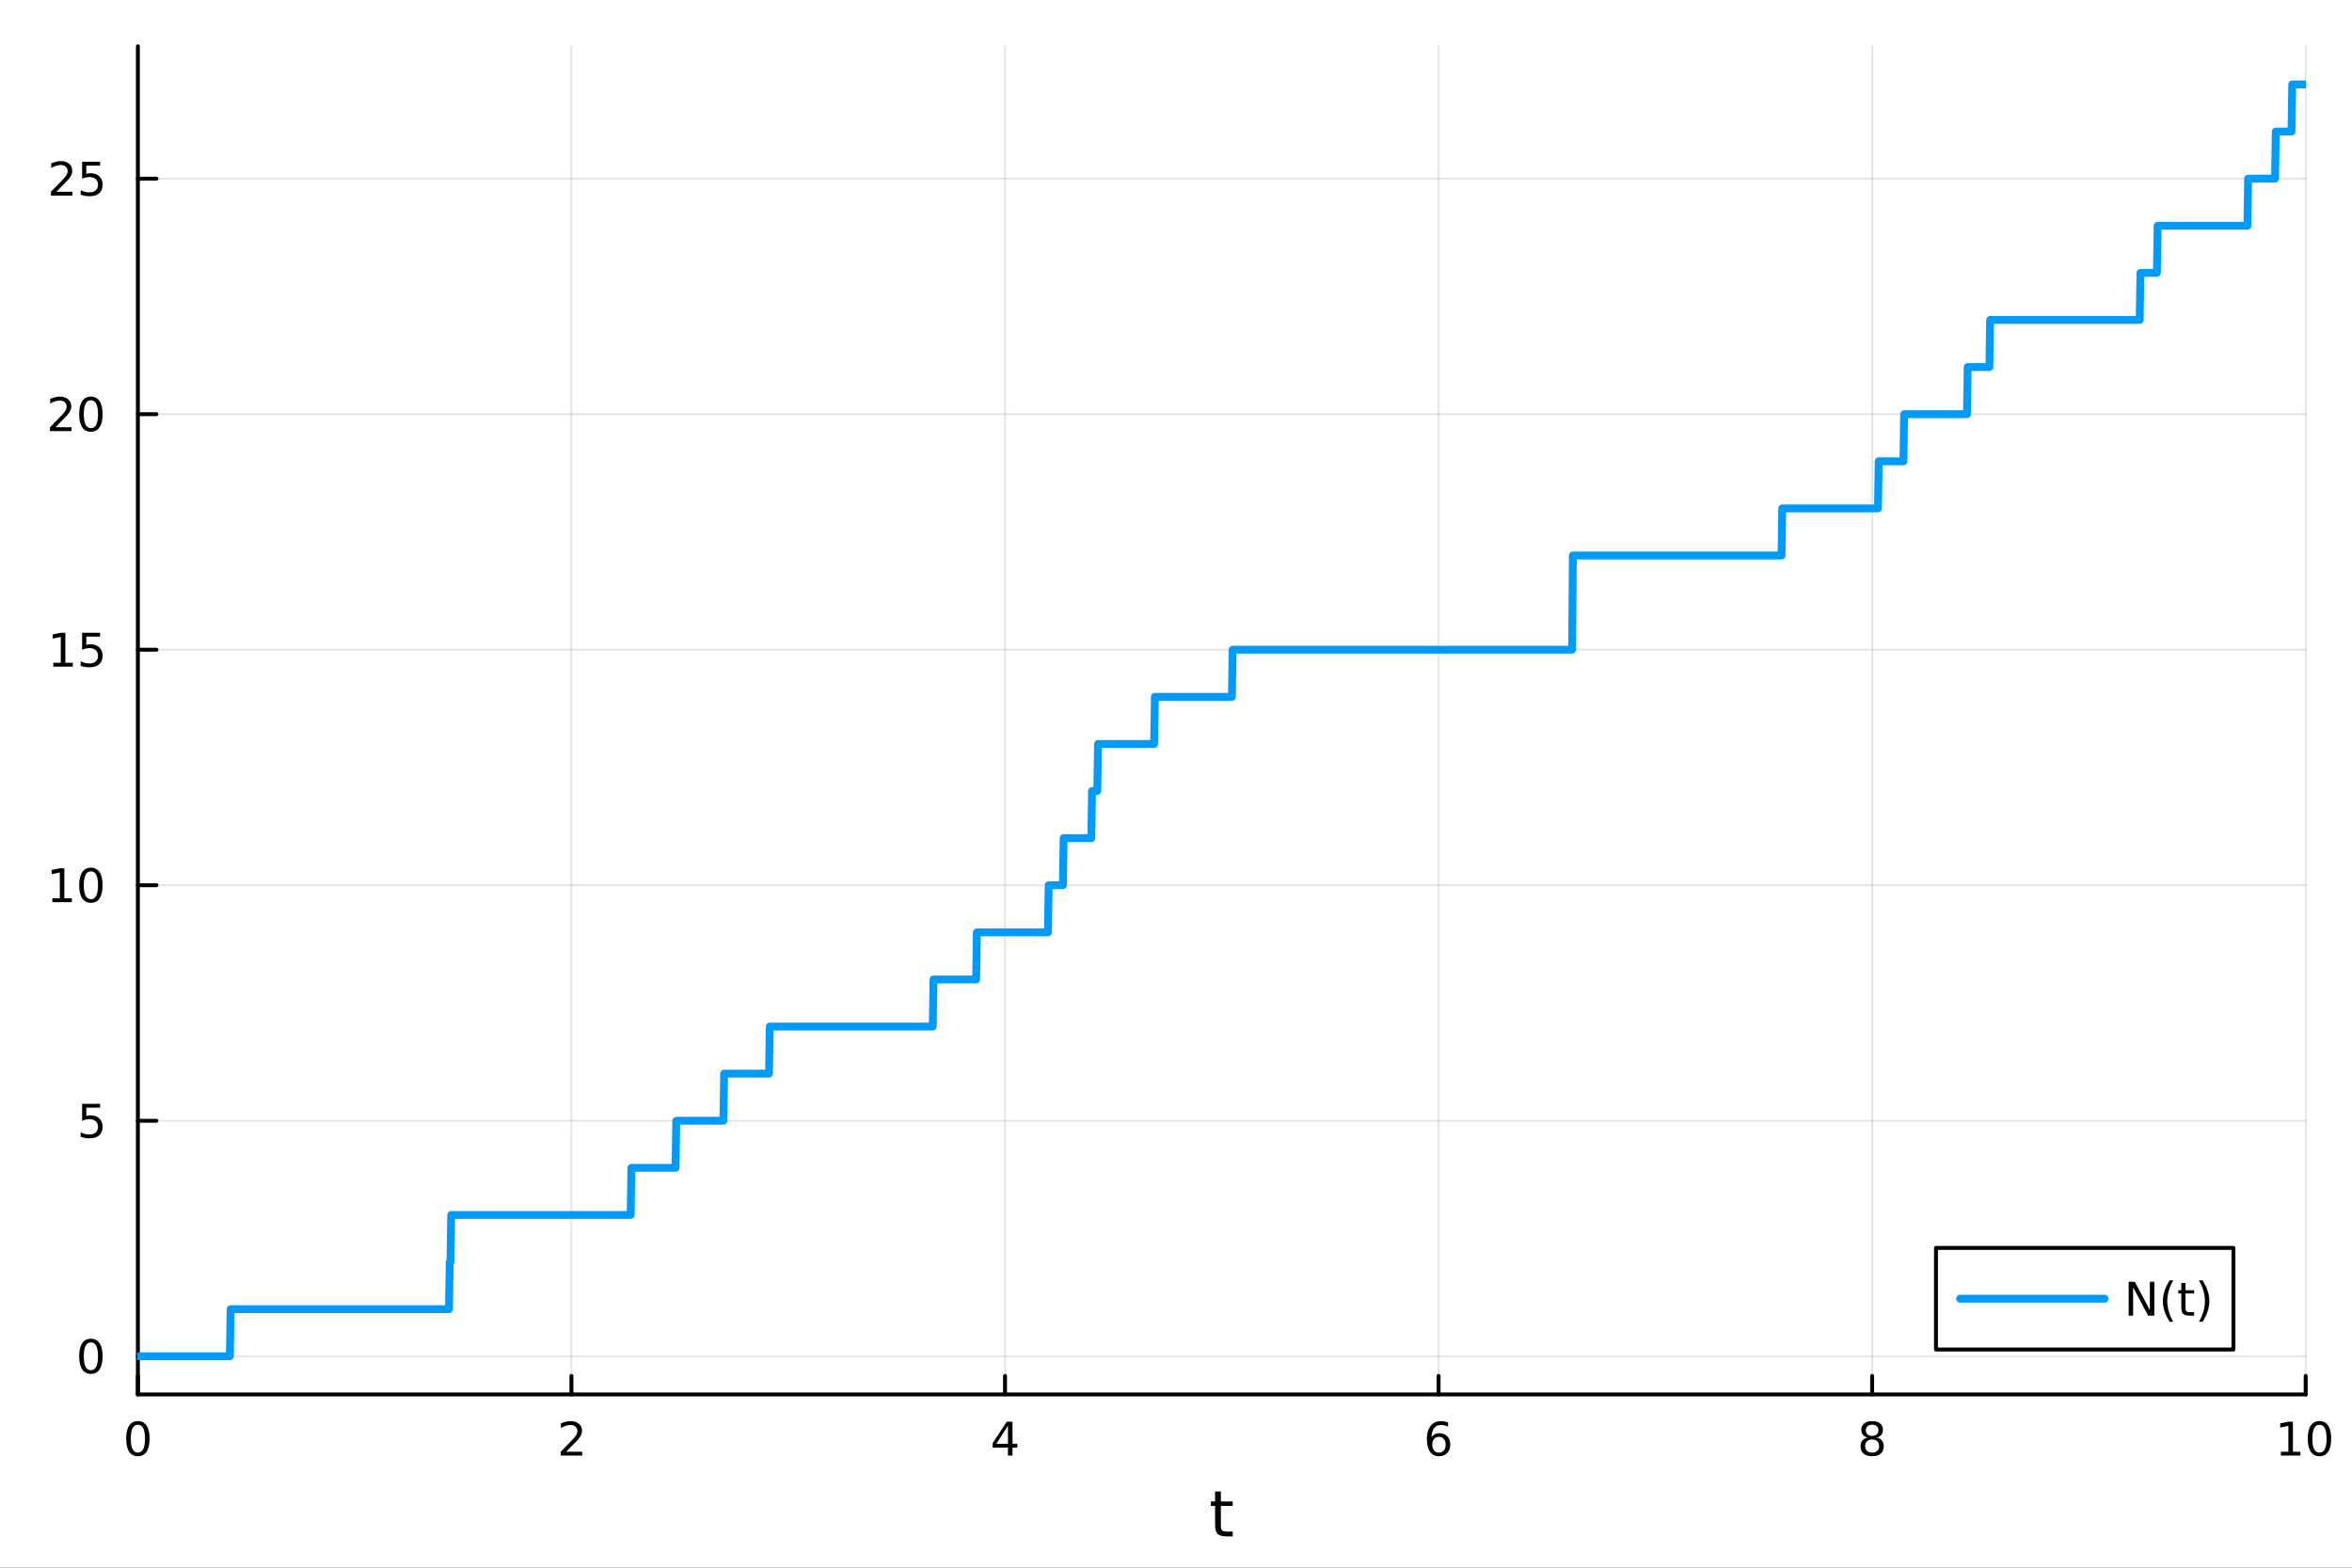 <?xml version="1.0" encoding="utf-8"?>
<svg xmlns="http://www.w3.org/2000/svg" xmlns:xlink="http://www.w3.org/1999/xlink" width="600" height="400" viewBox="0 0 2400 1600">
<rect x="0" y="0" width="2400" height="1600" fill="#333333" stroke="none"/>
<defs>
  <clipPath id="clip040">
    <rect x="0" y="0" width="2400" height="1600"/>
  </clipPath>
</defs>
<path clip-path="url(#clip040)" d="M0 1600 L2400 1600 L2400 0 L0 0  Z" fill="#ffffff" fill-rule="evenodd" fill-opacity="1"/>
<defs>
  <clipPath id="clip041">
    <rect x="480" y="0" width="1681" height="1600"/>
  </clipPath>
</defs>
<path clip-path="url(#clip040)" d="M140.696 1423.18 L2352.76 1423.18 L2352.76 47.244 L140.696 47.244  Z" fill="#ffffff" fill-rule="evenodd" fill-opacity="1"/>
<defs>
  <clipPath id="clip042">
    <rect x="140" y="47" width="2213" height="1377"/>
  </clipPath>
</defs>
<polyline clip-path="url(#clip042)" style="stroke:#000000; stroke-linecap:round; stroke-linejoin:round; stroke-width:2; stroke-opacity:0.1; fill:none" points="140.696,1423.18 140.696,47.244 "/>
<polyline clip-path="url(#clip042)" style="stroke:#000000; stroke-linecap:round; stroke-linejoin:round; stroke-width:2; stroke-opacity:0.1; fill:none" points="583.108,1423.18 583.108,47.244 "/>
<polyline clip-path="url(#clip042)" style="stroke:#000000; stroke-linecap:round; stroke-linejoin:round; stroke-width:2; stroke-opacity:0.1; fill:none" points="1025.52,1423.18 1025.52,47.244 "/>
<polyline clip-path="url(#clip042)" style="stroke:#000000; stroke-linecap:round; stroke-linejoin:round; stroke-width:2; stroke-opacity:0.1; fill:none" points="1467.93,1423.18 1467.93,47.244 "/>
<polyline clip-path="url(#clip042)" style="stroke:#000000; stroke-linecap:round; stroke-linejoin:round; stroke-width:2; stroke-opacity:0.1; fill:none" points="1910.34,1423.18 1910.34,47.244 "/>
<polyline clip-path="url(#clip042)" style="stroke:#000000; stroke-linecap:round; stroke-linejoin:round; stroke-width:2; stroke-opacity:0.1; fill:none" points="2352.76,1423.18 2352.76,47.244 "/>
<polyline clip-path="url(#clip040)" style="stroke:#000000; stroke-linecap:round; stroke-linejoin:round; stroke-width:4; stroke-opacity:1; fill:none" points="140.696,1423.18 2352.76,1423.18 "/>
<polyline clip-path="url(#clip040)" style="stroke:#000000; stroke-linecap:round; stroke-linejoin:round; stroke-width:4; stroke-opacity:1; fill:none" points="140.696,1423.18 140.696,1404.28 "/>
<polyline clip-path="url(#clip040)" style="stroke:#000000; stroke-linecap:round; stroke-linejoin:round; stroke-width:4; stroke-opacity:1; fill:none" points="583.108,1423.18 583.108,1404.28 "/>
<polyline clip-path="url(#clip040)" style="stroke:#000000; stroke-linecap:round; stroke-linejoin:round; stroke-width:4; stroke-opacity:1; fill:none" points="1025.52,1423.18 1025.52,1404.28 "/>
<polyline clip-path="url(#clip040)" style="stroke:#000000; stroke-linecap:round; stroke-linejoin:round; stroke-width:4; stroke-opacity:1; fill:none" points="1467.93,1423.18 1467.93,1404.28 "/>
<polyline clip-path="url(#clip040)" style="stroke:#000000; stroke-linecap:round; stroke-linejoin:round; stroke-width:4; stroke-opacity:1; fill:none" points="1910.34,1423.18 1910.34,1404.28 "/>
<polyline clip-path="url(#clip040)" style="stroke:#000000; stroke-linecap:round; stroke-linejoin:round; stroke-width:4; stroke-opacity:1; fill:none" points="2352.76,1423.18 2352.76,1404.28 "/>
<path clip-path="url(#clip040)" d="M140.696 1454.1 Q137.084 1454.1 135.256 1457.66 Q133.45 1461.2 133.45 1468.33 Q133.45 1475.44 135.256 1479.01 Q137.084 1482.55 140.696 1482.55 Q144.33 1482.55 146.135 1479.01 Q147.964 1475.44 147.964 1468.33 Q147.964 1461.2 146.135 1457.66 Q144.33 1454.1 140.696 1454.1 M140.696 1450.39 Q146.506 1450.39 149.561 1455 Q152.64 1459.58 152.64 1468.33 Q152.64 1477.06 149.561 1481.67 Q146.506 1486.25 140.696 1486.25 Q134.885 1486.25 131.807 1481.67 Q128.751 1477.06 128.751 1468.33 Q128.751 1459.58 131.807 1455 Q134.885 1450.39 140.696 1450.39 Z" fill="#000000" fill-rule="nonzero" fill-opacity="1" /><path clip-path="url(#clip040)" d="M577.76 1481.64 L594.08 1481.64 L594.08 1485.58 L572.135 1485.58 L572.135 1481.64 Q574.797 1478.89 579.381 1474.26 Q583.987 1469.61 585.168 1468.27 Q587.413 1465.74 588.293 1464.01 Q589.196 1462.25 589.196 1460.56 Q589.196 1457.8 587.251 1456.07 Q585.33 1454.33 582.228 1454.33 Q580.029 1454.33 577.575 1455.09 Q575.145 1455.86 572.367 1457.41 L572.367 1452.69 Q575.191 1451.55 577.645 1450.97 Q580.098 1450.39 582.135 1450.39 Q587.506 1450.39 590.7 1453.08 Q593.895 1455.77 593.895 1460.26 Q593.895 1462.39 593.084 1464.31 Q592.297 1466.2 590.191 1468.8 Q589.612 1469.47 586.51 1472.69 Q583.409 1475.88 577.76 1481.64 Z" fill="#000000" fill-rule="nonzero" fill-opacity="1" /><path clip-path="url(#clip040)" d="M1028.53 1455.09 L1016.72 1473.54 L1028.53 1473.54 L1028.53 1455.09 M1027.3 1451.02 L1033.18 1451.02 L1033.18 1473.54 L1038.11 1473.54 L1038.11 1477.43 L1033.18 1477.43 L1033.18 1485.58 L1028.53 1485.58 L1028.53 1477.43 L1012.93 1477.43 L1012.93 1472.92 L1027.3 1451.02 Z" fill="#000000" fill-rule="nonzero" fill-opacity="1" /><path clip-path="url(#clip040)" d="M1468.34 1466.44 Q1465.19 1466.44 1463.34 1468.59 Q1461.51 1470.74 1461.51 1474.49 Q1461.51 1478.22 1463.34 1480.39 Q1465.19 1482.55 1468.34 1482.55 Q1471.48 1482.55 1473.31 1480.39 Q1475.17 1478.22 1475.17 1474.49 Q1475.17 1470.74 1473.31 1468.59 Q1471.48 1466.44 1468.34 1466.44 M1477.62 1451.78 L1477.62 1456.04 Q1475.86 1455.21 1474.05 1454.77 Q1472.27 1454.33 1470.51 1454.33 Q1465.88 1454.33 1463.43 1457.45 Q1461 1460.58 1460.65 1466.9 Q1462.02 1464.89 1464.08 1463.82 Q1466.14 1462.73 1468.61 1462.73 Q1473.82 1462.73 1476.83 1465.9 Q1479.86 1469.05 1479.86 1474.49 Q1479.86 1479.82 1476.72 1483.03 Q1473.57 1486.25 1468.34 1486.25 Q1462.34 1486.25 1459.17 1481.67 Q1456 1477.06 1456 1468.33 Q1456 1460.14 1459.89 1455.28 Q1463.78 1450.39 1470.33 1450.39 Q1472.09 1450.39 1473.87 1450.74 Q1475.67 1451.09 1477.62 1451.78 Z" fill="#000000" fill-rule="nonzero" fill-opacity="1" /><path clip-path="url(#clip040)" d="M1910.34 1469.17 Q1907.01 1469.17 1905.09 1470.95 Q1903.19 1472.73 1903.19 1475.86 Q1903.19 1478.98 1905.09 1480.77 Q1907.01 1482.55 1910.34 1482.55 Q1913.68 1482.55 1915.6 1480.77 Q1917.52 1478.96 1917.52 1475.86 Q1917.52 1472.73 1915.6 1470.95 Q1913.7 1469.17 1910.34 1469.17 M1905.67 1467.18 Q1902.66 1466.44 1900.97 1464.38 Q1899.3 1462.32 1899.3 1459.35 Q1899.3 1455.21 1902.24 1452.8 Q1905.2 1450.39 1910.34 1450.39 Q1915.51 1450.39 1918.45 1452.8 Q1921.39 1455.21 1921.39 1459.35 Q1921.39 1462.32 1919.7 1464.38 Q1918.03 1466.44 1915.04 1467.18 Q1918.42 1467.96 1920.3 1470.26 Q1922.2 1472.55 1922.2 1475.86 Q1922.2 1480.88 1919.12 1483.57 Q1916.06 1486.25 1910.34 1486.25 Q1904.63 1486.25 1901.55 1483.57 Q1898.49 1480.88 1898.49 1475.86 Q1898.49 1472.55 1900.39 1470.26 Q1902.29 1467.96 1905.67 1467.18 M1903.95 1459.79 Q1903.95 1462.48 1905.62 1463.98 Q1907.31 1465.49 1910.34 1465.49 Q1913.35 1465.49 1915.04 1463.98 Q1916.76 1462.48 1916.76 1459.79 Q1916.76 1457.11 1915.04 1455.6 Q1913.35 1454.1 1910.34 1454.1 Q1907.31 1454.1 1905.62 1455.6 Q1903.95 1457.11 1903.95 1459.79 Z" fill="#000000" fill-rule="nonzero" fill-opacity="1" /><path clip-path="url(#clip040)" d="M2327.44 1481.64 L2335.08 1481.64 L2335.08 1455.28 L2326.77 1456.95 L2326.77 1452.69 L2335.04 1451.02 L2339.71 1451.02 L2339.71 1481.64 L2347.35 1481.64 L2347.35 1485.58 L2327.44 1485.58 L2327.44 1481.64 Z" fill="#000000" fill-rule="nonzero" fill-opacity="1" /><path clip-path="url(#clip040)" d="M2366.8 1454.1 Q2363.18 1454.1 2361.36 1457.66 Q2359.55 1461.2 2359.55 1468.33 Q2359.55 1475.44 2361.36 1479.01 Q2363.18 1482.55 2366.8 1482.55 Q2370.43 1482.55 2372.23 1479.01 Q2374.06 1475.44 2374.06 1468.33 Q2374.06 1461.2 2372.23 1457.66 Q2370.43 1454.1 2366.8 1454.1 M2366.8 1450.39 Q2372.61 1450.39 2375.66 1455 Q2378.74 1459.58 2378.74 1468.33 Q2378.74 1477.06 2375.66 1481.67 Q2372.61 1486.25 2366.8 1486.25 Q2360.99 1486.25 2357.91 1481.67 Q2354.85 1477.06 2354.85 1468.33 Q2354.85 1459.58 2357.91 1455 Q2360.99 1450.39 2366.8 1450.39 Z" fill="#000000" fill-rule="nonzero" fill-opacity="1" /><path clip-path="url(#clip040)" d="M1245.79 1522.27 L1245.79 1532.4 L1257.85 1532.4 L1257.85 1536.95 L1245.79 1536.95 L1245.79 1556.3 Q1245.79 1560.66 1246.96 1561.9 Q1248.17 1563.14 1251.83 1563.14 L1257.85 1563.14 L1257.85 1568.04 L1251.83 1568.04 Q1245.05 1568.04 1242.48 1565.53 Q1239.9 1562.98 1239.9 1556.3 L1239.9 1536.95 L1235.6 1536.95 L1235.6 1532.4 L1239.9 1532.4 L1239.9 1522.27 L1245.79 1522.27 Z" fill="#000000" fill-rule="nonzero" fill-opacity="1" /><polyline clip-path="url(#clip042)" style="stroke:#000000; stroke-linecap:round; stroke-linejoin:round; stroke-width:2; stroke-opacity:0.1; fill:none" points="140.696,1384.24 2352.76,1384.24 "/>
<polyline clip-path="url(#clip042)" style="stroke:#000000; stroke-linecap:round; stroke-linejoin:round; stroke-width:2; stroke-opacity:0.1; fill:none" points="140.696,1143.86 2352.76,1143.86 "/>
<polyline clip-path="url(#clip042)" style="stroke:#000000; stroke-linecap:round; stroke-linejoin:round; stroke-width:2; stroke-opacity:0.1; fill:none" points="140.696,903.478 2352.76,903.478 "/>
<polyline clip-path="url(#clip042)" style="stroke:#000000; stroke-linecap:round; stroke-linejoin:round; stroke-width:2; stroke-opacity:0.1; fill:none" points="140.696,663.098 2352.76,663.098 "/>
<polyline clip-path="url(#clip042)" style="stroke:#000000; stroke-linecap:round; stroke-linejoin:round; stroke-width:2; stroke-opacity:0.1; fill:none" points="140.696,422.718 2352.76,422.718 "/>
<polyline clip-path="url(#clip042)" style="stroke:#000000; stroke-linecap:round; stroke-linejoin:round; stroke-width:2; stroke-opacity:0.1; fill:none" points="140.696,182.338 2352.76,182.338 "/>
<polyline clip-path="url(#clip040)" style="stroke:#000000; stroke-linecap:round; stroke-linejoin:round; stroke-width:4; stroke-opacity:1; fill:none" points="140.696,1423.18 140.696,47.244 "/>
<polyline clip-path="url(#clip040)" style="stroke:#000000; stroke-linecap:round; stroke-linejoin:round; stroke-width:4; stroke-opacity:1; fill:none" points="140.696,1384.24 159.593,1384.24 "/>
<polyline clip-path="url(#clip040)" style="stroke:#000000; stroke-linecap:round; stroke-linejoin:round; stroke-width:4; stroke-opacity:1; fill:none" points="140.696,1143.86 159.593,1143.86 "/>
<polyline clip-path="url(#clip040)" style="stroke:#000000; stroke-linecap:round; stroke-linejoin:round; stroke-width:4; stroke-opacity:1; fill:none" points="140.696,903.478 159.593,903.478 "/>
<polyline clip-path="url(#clip040)" style="stroke:#000000; stroke-linecap:round; stroke-linejoin:round; stroke-width:4; stroke-opacity:1; fill:none" points="140.696,663.098 159.593,663.098 "/>
<polyline clip-path="url(#clip040)" style="stroke:#000000; stroke-linecap:round; stroke-linejoin:round; stroke-width:4; stroke-opacity:1; fill:none" points="140.696,422.718 159.593,422.718 "/>
<polyline clip-path="url(#clip040)" style="stroke:#000000; stroke-linecap:round; stroke-linejoin:round; stroke-width:4; stroke-opacity:1; fill:none" points="140.696,182.338 159.593,182.338 "/>
<path clip-path="url(#clip040)" d="M92.751 1370.04 Q89.14 1370.04 87.311 1373.6 Q85.506 1377.14 85.506 1384.27 Q85.506 1391.38 87.311 1394.94 Q89.14 1398.49 92.751 1398.49 Q96.385 1398.49 98.191 1394.94 Q100.02 1391.38 100.02 1384.27 Q100.02 1377.14 98.191 1373.6 Q96.385 1370.04 92.751 1370.04 M92.751 1366.33 Q98.561 1366.33 101.617 1370.94 Q104.696 1375.52 104.696 1384.27 Q104.696 1393 101.617 1397.61 Q98.561 1402.19 92.751 1402.19 Q86.941 1402.19 83.862 1397.61 Q80.807 1393 80.807 1384.27 Q80.807 1375.52 83.862 1370.94 Q86.941 1366.33 92.751 1366.33 Z" fill="#000000" fill-rule="nonzero" fill-opacity="1" /><path clip-path="url(#clip040)" d="M83.793 1126.58 L102.149 1126.58 L102.149 1130.51 L88.075 1130.51 L88.075 1138.99 Q89.094 1138.64 90.112 1138.48 Q91.131 1138.29 92.149 1138.29 Q97.936 1138.29 101.316 1141.46 Q104.696 1144.63 104.696 1150.05 Q104.696 1155.63 101.223 1158.73 Q97.751 1161.81 91.432 1161.81 Q89.256 1161.81 86.987 1161.44 Q84.742 1161.07 82.335 1160.33 L82.335 1155.63 Q84.418 1156.76 86.64 1157.32 Q88.862 1157.87 91.339 1157.87 Q95.344 1157.87 97.682 1155.77 Q100.02 1153.66 100.02 1150.05 Q100.02 1146.44 97.682 1144.33 Q95.344 1142.23 91.339 1142.23 Q89.464 1142.23 87.589 1142.64 Q85.737 1143.06 83.793 1143.94 L83.793 1126.58 Z" fill="#000000" fill-rule="nonzero" fill-opacity="1" /><path clip-path="url(#clip040)" d="M53.4 916.823 L61.038 916.823 L61.038 890.457 L52.728 892.124 L52.728 887.865 L60.992 886.198 L65.668 886.198 L65.668 916.823 L73.307 916.823 L73.307 920.758 L53.4 920.758 L53.4 916.823 Z" fill="#000000" fill-rule="nonzero" fill-opacity="1" /><path clip-path="url(#clip040)" d="M92.751 889.277 Q89.14 889.277 87.311 892.842 Q85.506 896.383 85.506 903.513 Q85.506 910.619 87.311 914.184 Q89.14 917.726 92.751 917.726 Q96.385 917.726 98.191 914.184 Q100.02 910.619 100.02 903.513 Q100.02 896.383 98.191 892.842 Q96.385 889.277 92.751 889.277 M92.751 885.573 Q98.561 885.573 101.617 890.18 Q104.696 894.763 104.696 903.513 Q104.696 912.24 101.617 916.846 Q98.561 921.429 92.751 921.429 Q86.941 921.429 83.862 916.846 Q80.807 912.24 80.807 903.513 Q80.807 894.763 83.862 890.18 Q86.941 885.573 92.751 885.573 Z" fill="#000000" fill-rule="nonzero" fill-opacity="1" /><path clip-path="url(#clip040)" d="M54.395 676.443 L62.034 676.443 L62.034 650.077 L53.724 651.744 L53.724 647.485 L61.987 645.818 L66.663 645.818 L66.663 676.443 L74.302 676.443 L74.302 680.378 L54.395 680.378 L54.395 676.443 Z" fill="#000000" fill-rule="nonzero" fill-opacity="1" /><path clip-path="url(#clip040)" d="M83.793 645.818 L102.149 645.818 L102.149 649.753 L88.075 649.753 L88.075 658.225 Q89.094 657.878 90.112 657.716 Q91.131 657.531 92.149 657.531 Q97.936 657.531 101.316 660.702 Q104.696 663.873 104.696 669.29 Q104.696 674.869 101.223 677.971 Q97.751 681.049 91.432 681.049 Q89.256 681.049 86.987 680.679 Q84.742 680.308 82.335 679.568 L82.335 674.869 Q84.418 676.003 86.64 676.559 Q88.862 677.114 91.339 677.114 Q95.344 677.114 97.682 675.008 Q100.02 672.901 100.02 669.29 Q100.02 665.679 97.682 663.572 Q95.344 661.466 91.339 661.466 Q89.464 661.466 87.589 661.883 Q85.737 662.299 83.793 663.179 L83.793 645.818 Z" fill="#000000" fill-rule="nonzero" fill-opacity="1" /><path clip-path="url(#clip040)" d="M56.617 436.063 L72.936 436.063 L72.936 439.998 L50.992 439.998 L50.992 436.063 Q53.654 433.308 58.237 428.678 Q62.844 424.026 64.025 422.683 Q66.27 420.16 67.149 418.424 Q68.052 416.665 68.052 414.975 Q68.052 412.22 66.108 410.484 Q64.186 408.748 61.085 408.748 Q58.886 408.748 56.432 409.512 Q54.001 410.276 51.224 411.827 L51.224 407.104 Q54.048 405.97 56.501 405.392 Q58.955 404.813 60.992 404.813 Q66.362 404.813 69.557 407.498 Q72.751 410.183 72.751 414.674 Q72.751 416.804 71.941 418.725 Q71.154 420.623 69.048 423.216 Q68.469 423.887 65.367 427.104 Q62.265 430.299 56.617 436.063 Z" fill="#000000" fill-rule="nonzero" fill-opacity="1" /><path clip-path="url(#clip040)" d="M92.751 408.517 Q89.14 408.517 87.311 412.081 Q85.506 415.623 85.506 422.753 Q85.506 429.859 87.311 433.424 Q89.14 436.965 92.751 436.965 Q96.385 436.965 98.191 433.424 Q100.02 429.859 100.02 422.753 Q100.02 415.623 98.191 412.081 Q96.385 408.517 92.751 408.517 M92.751 404.813 Q98.561 404.813 101.617 409.419 Q104.696 414.003 104.696 422.753 Q104.696 431.479 101.617 436.086 Q98.561 440.669 92.751 440.669 Q86.941 440.669 83.862 436.086 Q80.807 431.479 80.807 422.753 Q80.807 414.003 83.862 409.419 Q86.941 404.813 92.751 404.813 Z" fill="#000000" fill-rule="nonzero" fill-opacity="1" /><path clip-path="url(#clip040)" d="M57.612 195.683 L73.932 195.683 L73.932 199.618 L51.987 199.618 L51.987 195.683 Q54.65 192.928 59.233 188.298 Q63.839 183.646 65.02 182.303 Q67.265 179.78 68.145 178.044 Q69.048 176.285 69.048 174.595 Q69.048 171.84 67.103 170.104 Q65.182 168.368 62.08 168.368 Q59.881 168.368 57.427 169.132 Q54.997 169.896 52.219 171.447 L52.219 166.724 Q55.043 165.59 57.497 165.011 Q59.95 164.433 61.987 164.433 Q67.358 164.433 70.552 167.118 Q73.747 169.803 73.747 174.294 Q73.747 176.423 72.936 178.345 Q72.149 180.243 70.043 182.835 Q69.464 183.507 66.362 186.724 Q63.261 189.919 57.612 195.683 Z" fill="#000000" fill-rule="nonzero" fill-opacity="1" /><path clip-path="url(#clip040)" d="M83.793 165.058 L102.149 165.058 L102.149 168.993 L88.075 168.993 L88.075 177.465 Q89.094 177.118 90.112 176.956 Q91.131 176.771 92.149 176.771 Q97.936 176.771 101.316 179.942 Q104.696 183.113 104.696 188.53 Q104.696 194.108 101.223 197.21 Q97.751 200.289 91.432 200.289 Q89.256 200.289 86.987 199.919 Q84.742 199.548 82.335 198.808 L82.335 194.108 Q84.418 195.243 86.64 195.798 Q88.862 196.354 91.339 196.354 Q95.344 196.354 97.682 194.247 Q100.02 192.141 100.02 188.53 Q100.02 184.919 97.682 182.812 Q95.344 180.706 91.339 180.706 Q89.464 180.706 87.589 181.122 Q85.737 181.539 83.793 182.419 L83.793 165.058 Z" fill="#000000" fill-rule="nonzero" fill-opacity="1" /><polyline clip-path="url(#clip042)" style="stroke:#009af9; stroke-linecap:round; stroke-linejoin:round; stroke-width:8; stroke-opacity:1; fill:none" points="140.696,1384.24 141.459,1384.24 142.222,1384.24 142.985,1384.24 143.748,1384.24 144.511,1384.24 145.274,1384.24 146.037,1384.24 146.8,1384.24 147.563,1384.24 148.326,1384.24 149.089,1384.24 149.852,1384.24 150.615,1384.24 151.378,1384.24 152.141,1384.24 152.904,1384.24 153.667,1384.24 154.43,1384.24 155.193,1384.24 155.956,1384.24 156.719,1384.24 157.482,1384.24 158.246,1384.24 159.009,1384.24 159.772,1384.24 160.535,1384.24 161.298,1384.24 162.061,1384.24 162.824,1384.24 163.587,1384.24 164.35,1384.24 165.113,1384.24 165.876,1384.24 166.639,1384.24 167.402,1384.24 168.165,1384.24 168.928,1384.24 169.691,1384.24 170.454,1384.24 171.217,1384.24 171.98,1384.24 172.743,1384.24 173.506,1384.24 174.269,1384.24 175.032,1384.24 175.795,1384.24 176.559,1384.24 177.322,1384.24 178.085,1384.24 178.848,1384.24 179.611,1384.24 180.374,1384.24 181.137,1384.24 181.9,1384.24 182.663,1384.24 183.426,1384.24 184.189,1384.24 184.952,1384.24 185.715,1384.24 186.478,1384.24 187.241,1384.24 188.004,1384.24 188.767,1384.24 189.53,1384.24 190.293,1384.24 191.056,1384.24 191.819,1384.24 192.582,1384.24 193.345,1384.24 194.109,1384.24 194.872,1384.24 195.635,1384.24 196.398,1384.24 197.161,1384.24 197.924,1384.24 198.687,1384.24 199.45,1384.24 200.213,1384.24 200.976,1384.24 201.739,1384.24 202.502,1384.24 203.265,1384.24 204.028,1384.24 204.791,1384.24 205.554,1384.24 206.317,1384.24 207.08,1384.24 207.843,1384.24 208.606,1384.24 209.369,1384.24 210.132,1384.24 210.895,1384.24 211.658,1384.24 212.422,1384.24 213.185,1384.24 213.948,1384.24 214.711,1384.24 215.474,1384.24 216.237,1384.24 217,1384.24 217.763,1384.24 218.526,1384.24 219.289,1384.24 220.052,1384.24 220.815,1384.24 221.578,1384.24 222.341,1384.24 223.104,1384.24 223.867,1384.24 224.63,1384.24 225.393,1384.24 226.156,1384.24 226.919,1384.24 227.682,1384.24 228.445,1384.24 229.208,1384.24 229.972,1384.24 230.735,1384.24 231.498,1384.24 232.261,1384.24 233.024,1384.24 233.787,1384.24 234.55,1384.24 235.313,1336.16 236.076,1336.16 236.839,1336.16 237.602,1336.16 238.365,1336.16 239.128,1336.16 239.891,1336.16 240.654,1336.16 241.417,1336.16 242.18,1336.16 242.943,1336.16 243.706,1336.16 244.469,1336.16 245.232,1336.16 245.995,1336.16 246.758,1336.16 247.521,1336.16 248.285,1336.16 249.048,1336.16 249.811,1336.16 250.574,1336.16 251.337,1336.16 252.1,1336.16 252.863,1336.16 253.626,1336.16 254.389,1336.16 255.152,1336.16 255.915,1336.16 256.678,1336.16 257.441,1336.16 258.204,1336.16 258.967,1336.16 259.73,1336.16 260.493,1336.16 261.256,1336.16 262.019,1336.16 262.782,1336.16 263.545,1336.16 264.308,1336.16 265.071,1336.16 265.835,1336.16 266.598,1336.16 267.361,1336.16 268.124,1336.16 268.887,1336.16 269.65,1336.16 270.413,1336.16 271.176,1336.16 271.939,1336.16 272.702,1336.16 273.465,1336.16 274.228,1336.16 274.991,1336.16 275.754,1336.16 276.517,1336.16 277.28,1336.16 278.043,1336.16 278.806,1336.16 279.569,1336.16 280.332,1336.16 281.095,1336.16 281.858,1336.16 282.621,1336.16 283.384,1336.16 284.148,1336.16 284.911,1336.16 285.674,1336.16 286.437,1336.16 287.2,1336.16 287.963,1336.16 288.726,1336.16 289.489,1336.16 290.252,1336.16 291.015,1336.16 291.778,1336.16 292.541,1336.16 293.304,1336.16 294.067,1336.16 294.83,1336.16 295.593,1336.16 296.356,1336.16 297.119,1336.16 297.882,1336.16 298.645,1336.16 299.408,1336.16 300.171,1336.16 300.934,1336.16 301.698,1336.16 302.461,1336.16 303.224,1336.16 303.987,1336.16 304.75,1336.16 305.513,1336.16 306.276,1336.16 307.039,1336.16 307.802,1336.16 308.565,1336.16 309.328,1336.16 310.091,1336.16 310.854,1336.16 311.617,1336.16 312.38,1336.16 313.143,1336.16 313.906,1336.16 314.669,1336.16 315.432,1336.16 316.195,1336.16 316.958,1336.16 317.721,1336.16 318.484,1336.16 319.247,1336.16 320.011,1336.16 320.774,1336.16 321.537,1336.16 322.3,1336.16 323.063,1336.16 323.826,1336.16 324.589,1336.16 325.352,1336.16 326.115,1336.16 326.878,1336.16 327.641,1336.16 328.404,1336.16 329.167,1336.16 329.93,1336.16 330.693,1336.16 331.456,1336.16 332.219,1336.16 332.982,1336.16 333.745,1336.16 334.508,1336.16 335.271,1336.16 336.034,1336.16 336.797,1336.16 337.561,1336.16 338.324,1336.16 339.087,1336.16 339.85,1336.16 340.613,1336.16 341.376,1336.16 342.139,1336.16 342.902,1336.16 343.665,1336.16 344.428,1336.16 345.191,1336.16 345.954,1336.16 346.717,1336.16 347.48,1336.16 348.243,1336.16 349.006,1336.16 349.769,1336.16 350.532,1336.16 351.295,1336.16 352.058,1336.16 352.821,1336.16 353.584,1336.16 354.347,1336.16 355.11,1336.16 355.874,1336.16 356.637,1336.16 357.4,1336.16 358.163,1336.16 358.926,1336.16 359.689,1336.16 360.452,1336.16 361.215,1336.16 361.978,1336.16 362.741,1336.16 363.504,1336.16 364.267,1336.16 365.03,1336.16 365.793,1336.16 366.556,1336.16 367.319,1336.16 368.082,1336.16 368.845,1336.16 369.608,1336.16 370.371,1336.16 371.134,1336.16 371.897,1336.16 372.66,1336.16 373.424,1336.16 374.187,1336.16 374.95,1336.16 375.713,1336.16 376.476,1336.16 377.239,1336.16 378.002,1336.16 378.765,1336.16 379.528,1336.16 380.291,1336.16 381.054,1336.16 381.817,1336.16 382.58,1336.16 383.343,1336.16 384.106,1336.16 384.869,1336.16 385.632,1336.16 386.395,1336.16 387.158,1336.16 387.921,1336.16 388.684,1336.16 389.447,1336.16 390.21,1336.16 390.973,1336.16 391.737,1336.16 392.5,1336.16 393.263,1336.16 394.026,1336.16 394.789,1336.16 395.552,1336.16 396.315,1336.16 397.078,1336.16 397.841,1336.16 398.604,1336.16 399.367,1336.16 400.13,1336.16 400.893,1336.16 401.656,1336.16 402.419,1336.16 403.182,1336.16 403.945,1336.16 404.708,1336.16 405.471,1336.16 406.234,1336.16 406.997,1336.16 407.76,1336.16 408.523,1336.16 409.287,1336.16 410.05,1336.16 410.813,1336.16 411.576,1336.16 412.339,1336.16 413.102,1336.16 413.865,1336.16 414.628,1336.16 415.391,1336.16 416.154,1336.16 416.917,1336.16 417.68,1336.16 418.443,1336.16 419.206,1336.16 419.969,1336.16 420.732,1336.16 421.495,1336.16 422.258,1336.16 423.021,1336.16 423.784,1336.16 424.547,1336.16 425.31,1336.16 426.073,1336.16 426.836,1336.16 427.6,1336.16 428.363,1336.16 429.126,1336.16 429.889,1336.16 430.652,1336.16 431.415,1336.16 432.178,1336.16 432.941,1336.16 433.704,1336.16 434.467,1336.16 435.23,1336.16 435.993,1336.16 436.756,1336.16 437.519,1336.16 438.282,1336.16 439.045,1336.16 439.808,1336.16 440.571,1336.16 441.334,1336.16 442.097,1336.16 442.86,1336.16 443.623,1336.16 444.386,1336.16 445.15,1336.16 445.913,1336.16 446.676,1336.16 447.439,1336.16 448.202,1336.16 448.965,1336.16 449.728,1336.16 450.491,1336.16 451.254,1336.16 452.017,1336.16 452.78,1336.16 453.543,1336.16 454.306,1336.16 455.069,1336.16 455.832,1336.16 456.595,1336.16 457.358,1336.16 458.121,1336.16 458.884,1288.09 459.647,1288.09 460.41,1240.01 461.173,1240.01 461.936,1240.01 462.699,1240.01 463.463,1240.01 464.226,1240.01 464.989,1240.01 465.752,1240.01 466.515,1240.01 467.278,1240.01 468.041,1240.01 468.804,1240.01 469.567,1240.01 470.33,1240.01 471.093,1240.01 471.856,1240.01 472.619,1240.01 473.382,1240.01 474.145,1240.01 474.908,1240.01 475.671,1240.01 476.434,1240.01 477.197,1240.01 477.96,1240.01 478.723,1240.01 479.486,1240.01 480.249,1240.01 481.013,1240.01 481.776,1240.01 482.539,1240.01 483.302,1240.01 484.065,1240.01 484.828,1240.01 485.591,1240.01 486.354,1240.01 487.117,1240.01 487.88,1240.01 488.643,1240.01 489.406,1240.01 490.169,1240.01 490.932,1240.01 491.695,1240.01 492.458,1240.01 493.221,1240.01 493.984,1240.01 494.747,1240.01 495.51,1240.01 496.273,1240.01 497.036,1240.01 497.799,1240.01 498.562,1240.01 499.326,1240.01 500.089,1240.01 500.852,1240.01 501.615,1240.01 502.378,1240.01 503.141,1240.01 503.904,1240.01 504.667,1240.01 505.43,1240.01 506.193,1240.01 506.956,1240.01 507.719,1240.01 508.482,1240.01 509.245,1240.01 510.008,1240.01 510.771,1240.01 511.534,1240.01 512.297,1240.01 513.06,1240.01 513.823,1240.01 514.586,1240.01 515.349,1240.01 516.112,1240.01 516.876,1240.01 517.639,1240.01 518.402,1240.01 519.165,1240.01 519.928,1240.01 520.691,1240.01 521.454,1240.01 522.217,1240.01 522.98,1240.01 523.743,1240.01 524.506,1240.01 525.269,1240.01 526.032,1240.01 526.795,1240.01 527.558,1240.01 528.321,1240.01 529.084,1240.01 529.847,1240.01 530.61,1240.01 531.373,1240.01 532.136,1240.01 532.899,1240.01 533.662,1240.01 534.425,1240.01 535.189,1240.01 535.952,1240.01 536.715,1240.01 537.478,1240.01 538.241,1240.01 539.004,1240.01 539.767,1240.01 540.53,1240.01 541.293,1240.01 542.056,1240.01 542.819,1240.01 543.582,1240.01 544.345,1240.01 545.108,1240.01 545.871,1240.01 546.634,1240.01 547.397,1240.01 548.16,1240.01 548.923,1240.01 549.686,1240.01 550.449,1240.01 551.212,1240.01 551.975,1240.01 552.739,1240.01 553.502,1240.01 554.265,1240.01 555.028,1240.01 555.791,1240.01 556.554,1240.01 557.317,1240.01 558.08,1240.01 558.843,1240.01 559.606,1240.01 560.369,1240.01 561.132,1240.01 561.895,1240.01 562.658,1240.01 563.421,1240.01 564.184,1240.01 564.947,1240.01 565.71,1240.01 566.473,1240.01 567.236,1240.01 567.999,1240.01 568.762,1240.01 569.525,1240.01 570.288,1240.01 571.052,1240.01 571.815,1240.01 572.578,1240.01 573.341,1240.01 574.104,1240.01 574.867,1240.01 575.63,1240.01 576.393,1240.01 577.156,1240.01 577.919,1240.01 578.682,1240.01 579.445,1240.01 580.208,1240.01 580.971,1240.01 581.734,1240.01 582.497,1240.01 583.26,1240.01 584.023,1240.01 584.786,1240.01 585.549,1240.01 586.312,1240.01 587.075,1240.01 587.838,1240.01 588.602,1240.01 589.365,1240.01 590.128,1240.01 590.891,1240.01 591.654,1240.01 592.417,1240.01 593.18,1240.01 593.943,1240.01 594.706,1240.01 595.469,1240.01 596.232,1240.01 596.995,1240.01 597.758,1240.01 598.521,1240.01 599.284,1240.01 600.047,1240.01 600.81,1240.01 601.573,1240.01 602.336,1240.01 603.099,1240.01 603.862,1240.01 604.625,1240.01 605.388,1240.01 606.151,1240.01 606.915,1240.01 607.678,1240.01 608.441,1240.01 609.204,1240.01 609.967,1240.01 610.73,1240.01 611.493,1240.01 612.256,1240.01 613.019,1240.01 613.782,1240.01 614.545,1240.01 615.308,1240.01 616.071,1240.01 616.834,1240.01 617.597,1240.01 618.36,1240.01 619.123,1240.01 619.886,1240.01 620.649,1240.01 621.412,1240.01 622.175,1240.01 622.938,1240.01 623.701,1240.01 624.465,1240.01 625.228,1240.01 625.991,1240.01 626.754,1240.01 627.517,1240.01 628.28,1240.01 629.043,1240.01 629.806,1240.01 630.569,1240.01 631.332,1240.01 632.095,1240.01 632.858,1240.01 633.621,1240.01 634.384,1240.01 635.147,1240.01 635.91,1240.01 636.673,1240.01 637.436,1240.01 638.199,1240.01 638.962,1240.01 639.725,1240.01 640.488,1240.01 641.251,1240.01 642.014,1240.01 642.778,1240.01 643.541,1240.01 644.304,1191.93 645.067,1191.93 645.83,1191.93 646.593,1191.93 647.356,1191.93 648.119,1191.93 648.882,1191.93 649.645,1191.93 650.408,1191.93 651.171,1191.93 651.934,1191.93 652.697,1191.93 653.46,1191.93 654.223,1191.93 654.986,1191.93 655.749,1191.93 656.512,1191.93 657.275,1191.93 658.038,1191.93 658.801,1191.93 659.564,1191.93 660.328,1191.93 661.091,1191.93 661.854,1191.93 662.617,1191.93 663.38,1191.93 664.143,1191.93 664.906,1191.93 665.669,1191.93 666.432,1191.93 667.195,1191.93 667.958,1191.93 668.721,1191.93 669.484,1191.93 670.247,1191.93 671.01,1191.93 671.773,1191.93 672.536,1191.93 673.299,1191.93 674.062,1191.93 674.825,1191.93 675.588,1191.93 676.351,1191.93 677.114,1191.93 677.877,1191.93 678.641,1191.93 679.404,1191.93 680.167,1191.93 680.93,1191.93 681.693,1191.93 682.456,1191.93 683.219,1191.93 683.982,1191.93 684.745,1191.93 685.508,1191.93 686.271,1191.93 687.034,1191.93 687.797,1191.93 688.56,1191.93 689.323,1191.93 690.086,1143.86 690.849,1143.86 691.612,1143.86 692.375,1143.86 693.138,1143.86 693.901,1143.86 694.664,1143.86 695.427,1143.86 696.191,1143.86 696.954,1143.86 697.717,1143.86 698.48,1143.86 699.243,1143.86 700.006,1143.86 700.769,1143.86 701.532,1143.86 702.295,1143.86 703.058,1143.86 703.821,1143.86 704.584,1143.86 705.347,1143.86 706.11,1143.86 706.873,1143.86 707.636,1143.86 708.399,1143.86 709.162,1143.86 709.925,1143.86 710.688,1143.86 711.451,1143.86 712.214,1143.86 712.977,1143.86 713.74,1143.86 714.504,1143.86 715.267,1143.86 716.03,1143.86 716.793,1143.86 717.556,1143.86 718.319,1143.86 719.082,1143.86 719.845,1143.86 720.608,1143.86 721.371,1143.86 722.134,1143.86 722.897,1143.86 723.66,1143.86 724.423,1143.86 725.186,1143.86 725.949,1143.86 726.712,1143.86 727.475,1143.86 728.238,1143.86 729.001,1143.86 729.764,1143.86 730.527,1143.86 731.29,1143.86 732.054,1143.86 732.817,1143.86 733.58,1143.86 734.343,1143.86 735.106,1143.86 735.869,1143.86 736.632,1143.86 737.395,1143.86 738.158,1143.86 738.921,1095.78 739.684,1095.78 740.447,1095.78 741.21,1095.78 741.973,1095.78 742.736,1095.78 743.499,1095.78 744.262,1095.78 745.025,1095.78 745.788,1095.78 746.551,1095.78 747.314,1095.78 748.077,1095.78 748.84,1095.78 749.603,1095.78 750.367,1095.78 751.13,1095.78 751.893,1095.78 752.656,1095.78 753.419,1095.78 754.182,1095.78 754.945,1095.78 755.708,1095.78 756.471,1095.78 757.234,1095.78 757.997,1095.78 758.76,1095.78 759.523,1095.78 760.286,1095.78 761.049,1095.78 761.812,1095.78 762.575,1095.78 763.338,1095.78 764.101,1095.78 764.864,1095.78 765.627,1095.78 766.39,1095.78 767.153,1095.78 767.917,1095.78 768.68,1095.78 769.443,1095.78 770.206,1095.78 770.969,1095.78 771.732,1095.78 772.495,1095.78 773.258,1095.78 774.021,1095.78 774.784,1095.78 775.547,1095.78 776.31,1095.78 777.073,1095.78 777.836,1095.78 778.599,1095.78 779.362,1095.78 780.125,1095.78 780.888,1095.78 781.651,1095.78 782.414,1095.78 783.177,1095.78 783.94,1095.78 784.703,1095.78 785.466,1047.71 786.23,1047.71 786.993,1047.71 787.756,1047.71 788.519,1047.71 789.282,1047.71 790.045,1047.71 790.808,1047.71 791.571,1047.71 792.334,1047.71 793.097,1047.71 793.86,1047.71 794.623,1047.71 795.386,1047.71 796.149,1047.71 796.912,1047.71 797.675,1047.71 798.438,1047.71 799.201,1047.71 799.964,1047.71 800.727,1047.71 801.49,1047.71 802.253,1047.71 803.016,1047.71 803.78,1047.71 804.543,1047.71 805.306,1047.71 806.069,1047.71 806.832,1047.71 807.595,1047.71 808.358,1047.71 809.121,1047.71 809.884,1047.71 810.647,1047.71 811.41,1047.71 812.173,1047.71 812.936,1047.71 813.699,1047.71 814.462,1047.71 815.225,1047.71 815.988,1047.71 816.751,1047.71 817.514,1047.71 818.277,1047.71 819.04,1047.71 819.803,1047.71 820.566,1047.71 821.329,1047.71 822.093,1047.71 822.856,1047.71 823.619,1047.71 824.382,1047.71 825.145,1047.71 825.908,1047.71 826.671,1047.71 827.434,1047.71 828.197,1047.71 828.96,1047.71 829.723,1047.71 830.486,1047.71 831.249,1047.71 832.012,1047.71 832.775,1047.71 833.538,1047.71 834.301,1047.71 835.064,1047.71 835.827,1047.71 836.59,1047.71 837.353,1047.71 838.116,1047.71 838.879,1047.71 839.643,1047.71 840.406,1047.71 841.169,1047.71 841.932,1047.71 842.695,1047.71 843.458,1047.71 844.221,1047.71 844.984,1047.71 845.747,1047.71 846.51,1047.71 847.273,1047.71 848.036,1047.71 848.799,1047.71 849.562,1047.71 850.325,1047.71 851.088,1047.71 851.851,1047.71 852.614,1047.71 853.377,1047.71 854.14,1047.71 854.903,1047.71 855.666,1047.71 856.429,1047.71 857.192,1047.71 857.956,1047.71 858.719,1047.71 859.482,1047.71 860.245,1047.71 861.008,1047.71 861.771,1047.71 862.534,1047.71 863.297,1047.71 864.06,1047.71 864.823,1047.71 865.586,1047.71 866.349,1047.71 867.112,1047.71 867.875,1047.71 868.638,1047.71 869.401,1047.71 870.164,1047.71 870.927,1047.71 871.69,1047.71 872.453,1047.71 873.216,1047.71 873.979,1047.71 874.742,1047.71 875.506,1047.71 876.269,1047.71 877.032,1047.71 877.795,1047.71 878.558,1047.71 879.321,1047.71 880.084,1047.71 880.847,1047.71 881.61,1047.71 882.373,1047.71 883.136,1047.71 883.899,1047.71 884.662,1047.71 885.425,1047.71 886.188,1047.71 886.951,1047.71 887.714,1047.71 888.477,1047.71 889.24,1047.71 890.003,1047.71 890.766,1047.71 891.529,1047.71 892.292,1047.71 893.056,1047.71 893.819,1047.71 894.582,1047.71 895.345,1047.71 896.108,1047.71 896.871,1047.71 897.634,1047.71 898.397,1047.71 899.16,1047.71 899.923,1047.71 900.686,1047.71 901.449,1047.71 902.212,1047.71 902.975,1047.71 903.738,1047.71 904.501,1047.71 905.264,1047.71 906.027,1047.71 906.79,1047.71 907.553,1047.71 908.316,1047.71 909.079,1047.71 909.842,1047.71 910.605,1047.71 911.369,1047.71 912.132,1047.71 912.895,1047.71 913.658,1047.71 914.421,1047.71 915.184,1047.71 915.947,1047.71 916.71,1047.71 917.473,1047.71 918.236,1047.71 918.999,1047.71 919.762,1047.71 920.525,1047.71 921.288,1047.71 922.051,1047.71 922.814,1047.71 923.577,1047.71 924.34,1047.71 925.103,1047.71 925.866,1047.71 926.629,1047.71 927.392,1047.71 928.155,1047.71 928.919,1047.71 929.682,1047.71 930.445,1047.71 931.208,1047.71 931.971,1047.71 932.734,1047.71 933.497,1047.71 934.26,1047.71 935.023,1047.71 935.786,1047.71 936.549,1047.71 937.312,1047.71 938.075,1047.71 938.838,1047.71 939.601,1047.71 940.364,1047.71 941.127,1047.71 941.89,1047.71 942.653,1047.71 943.416,1047.71 944.179,1047.71 944.942,1047.71 945.705,1047.71 946.468,1047.71 947.232,1047.71 947.995,1047.71 948.758,1047.71 949.521,1047.71 950.284,1047.71 951.047,1047.71 951.81,1047.71 952.573,999.63 953.336,999.63 954.099,999.63 954.862,999.63 955.625,999.63 956.388,999.63 957.151,999.63 957.914,999.63 958.677,999.63 959.44,999.63 960.203,999.63 960.966,999.63 961.729,999.63 962.492,999.63 963.255,999.63 964.018,999.63 964.782,999.63 965.545,999.63 966.308,999.63 967.071,999.63 967.834,999.63 968.597,999.63 969.36,999.63 970.123,999.63 970.886,999.63 971.649,999.63 972.412,999.63 973.175,999.63 973.938,999.63 974.701,999.63 975.464,999.63 976.227,999.63 976.99,999.63 977.753,999.63 978.516,999.63 979.279,999.63 980.042,999.63 980.805,999.63 981.568,999.63 982.331,999.63 983.095,999.63 983.858,999.63 984.621,999.63 985.384,999.63 986.147,999.63 986.91,999.63 987.673,999.63 988.436,999.63 989.199,999.63 989.962,999.63 990.725,999.63 991.488,999.63 992.251,999.63 993.014,999.63 993.777,999.63 994.54,999.63 995.303,999.63 996.066,999.63 996.829,951.554 997.592,951.554 998.355,951.554 999.118,951.554 999.881,951.554 1000.64,951.554 1001.41,951.554 1002.17,951.554 1002.93,951.554 1003.7,951.554 1004.46,951.554 1005.22,951.554 1005.99,951.554 1006.75,951.554 1007.51,951.554 1008.27,951.554 1009.04,951.554 1009.8,951.554 1010.56,951.554 1011.33,951.554 1012.09,951.554 1012.85,951.554 1013.62,951.554 1014.38,951.554 1015.14,951.554 1015.91,951.554 1016.67,951.554 1017.43,951.554 1018.19,951.554 1018.96,951.554 1019.72,951.554 1020.48,951.554 1021.25,951.554 1022.01,951.554 1022.77,951.554 1023.54,951.554 1024.3,951.554 1025.06,951.554 1025.82,951.554 1026.59,951.554 1027.35,951.554 1028.11,951.554 1028.88,951.554 1029.64,951.554 1030.4,951.554 1031.17,951.554 1031.93,951.554 1032.69,951.554 1033.46,951.554 1034.22,951.554 1034.98,951.554 1035.74,951.554 1036.51,951.554 1037.27,951.554 1038.03,951.554 1038.8,951.554 1039.56,951.554 1040.32,951.554 1041.09,951.554 1041.85,951.554 1042.61,951.554 1043.37,951.554 1044.14,951.554 1044.9,951.554 1045.66,951.554 1046.43,951.554 1047.19,951.554 1047.95,951.554 1048.72,951.554 1049.48,951.554 1050.24,951.554 1051.01,951.554 1051.77,951.554 1052.53,951.554 1053.29,951.554 1054.06,951.554 1054.82,951.554 1055.58,951.554 1056.35,951.554 1057.11,951.554 1057.87,951.554 1058.64,951.554 1059.4,951.554 1060.16,951.554 1060.92,951.554 1061.69,951.554 1062.45,951.554 1063.21,951.554 1063.98,951.554 1064.74,951.554 1065.5,951.554 1066.27,951.554 1067.03,951.554 1067.79,951.554 1068.56,951.554 1069.32,951.554 1070.08,903.478 1070.84,903.478 1071.61,903.478 1072.37,903.478 1073.13,903.478 1073.9,903.478 1074.66,903.478 1075.42,903.478 1076.19,903.478 1076.95,903.478 1077.71,903.478 1078.47,903.478 1079.24,903.478 1080,903.478 1080.76,903.478 1081.53,903.478 1082.29,903.478 1083.05,903.478 1083.82,903.478 1084.58,903.478 1085.34,855.402 1086.11,855.402 1086.87,855.402 1087.63,855.402 1088.39,855.402 1089.16,855.402 1089.92,855.402 1090.68,855.402 1091.45,855.402 1092.21,855.402 1092.97,855.402 1093.74,855.402 1094.5,855.402 1095.26,855.402 1096.02,855.402 1096.79,855.402 1097.55,855.402 1098.31,855.402 1099.08,855.402 1099.84,855.402 1100.6,855.402 1101.37,855.402 1102.13,855.402 1102.89,855.402 1103.66,855.402 1104.42,855.402 1105.18,855.402 1105.94,855.402 1106.71,855.402 1107.47,855.402 1108.23,855.402 1109,855.402 1109.76,855.402 1110.52,855.402 1111.29,855.402 1112.05,855.402 1112.81,855.402 1113.57,855.402 1114.34,807.326 1115.1,807.326 1115.86,807.326 1116.63,807.326 1117.39,807.326 1118.15,807.326 1118.92,807.326 1119.68,807.326 1120.44,759.25 1121.21,759.25 1121.97,759.25 1122.73,759.25 1123.49,759.25 1124.26,759.25 1125.02,759.25 1125.78,759.25 1126.55,759.25 1127.31,759.25 1128.07,759.25 1128.84,759.25 1129.6,759.25 1130.36,759.25 1131.12,759.25 1131.89,759.25 1132.65,759.25 1133.41,759.25 1134.18,759.25 1134.94,759.25 1135.7,759.25 1136.47,759.25 1137.23,759.25 1137.99,759.25 1138.76,759.25 1139.52,759.25 1140.28,759.25 1141.04,759.25 1141.81,759.25 1142.57,759.25 1143.33,759.25 1144.1,759.25 1144.86,759.25 1145.62,759.25 1146.39,759.25 1147.15,759.25 1147.91,759.25 1148.67,759.25 1149.44,759.25 1150.2,759.25 1150.96,759.25 1151.73,759.25 1152.49,759.25 1153.25,759.25 1154.02,759.25 1154.78,759.25 1155.54,759.25 1156.31,759.25 1157.07,759.25 1157.83,759.25 1158.59,759.25 1159.36,759.25 1160.12,759.25 1160.88,759.25 1161.65,759.25 1162.41,759.25 1163.17,759.25 1163.94,759.25 1164.7,759.25 1165.46,759.25 1166.22,759.25 1166.99,759.25 1167.75,759.25 1168.51,759.25 1169.28,759.25 1170.04,759.25 1170.8,759.25 1171.57,759.25 1172.33,759.25 1173.09,759.25 1173.86,759.25 1174.62,759.25 1175.38,759.25 1176.14,759.25 1176.91,759.25 1177.67,759.25 1178.43,711.174 1179.2,711.174 1179.96,711.174 1180.72,711.174 1181.49,711.174 1182.25,711.174 1183.01,711.174 1183.77,711.174 1184.54,711.174 1185.3,711.174 1186.06,711.174 1186.83,711.174 1187.59,711.174 1188.35,711.174 1189.12,711.174 1189.88,711.174 1190.64,711.174 1191.41,711.174 1192.17,711.174 1192.93,711.174 1193.69,711.174 1194.46,711.174 1195.22,711.174 1195.98,711.174 1196.75,711.174 1197.51,711.174 1198.27,711.174 1199.04,711.174 1199.8,711.174 1200.56,711.174 1201.32,711.174 1202.09,711.174 1202.85,711.174 1203.61,711.174 1204.38,711.174 1205.14,711.174 1205.9,711.174 1206.67,711.174 1207.43,711.174 1208.19,711.174 1208.96,711.174 1209.72,711.174 1210.48,711.174 1211.24,711.174 1212.01,711.174 1212.77,711.174 1213.53,711.174 1214.3,711.174 1215.06,711.174 1215.82,711.174 1216.59,711.174 1217.35,711.174 1218.11,711.174 1218.87,711.174 1219.64,711.174 1220.4,711.174 1221.16,711.174 1221.93,711.174 1222.69,711.174 1223.45,711.174 1224.22,711.174 1224.98,711.174 1225.74,711.174 1226.51,711.174 1227.27,711.174 1228.03,711.174 1228.79,711.174 1229.56,711.174 1230.32,711.174 1231.08,711.174 1231.85,711.174 1232.61,711.174 1233.37,711.174 1234.14,711.174 1234.9,711.174 1235.66,711.174 1236.42,711.174 1237.19,711.174 1237.95,711.174 1238.71,711.174 1239.48,711.174 1240.24,711.174 1241,711.174 1241.77,711.174 1242.53,711.174 1243.29,711.174 1244.06,711.174 1244.82,711.174 1245.58,711.174 1246.34,711.174 1247.11,711.174 1247.87,711.174 1248.63,711.174 1249.4,711.174 1250.16,711.174 1250.92,711.174 1251.69,711.174 1252.45,711.174 1253.21,711.174 1253.97,711.174 1254.74,711.174 1255.5,711.174 1256.26,711.174 1257.03,711.174 1257.79,663.098 1258.55,663.098 1259.32,663.098 1260.08,663.098 1260.84,663.098 1261.61,663.098 1262.37,663.098 1263.13,663.098 1263.89,663.098 1264.66,663.098 1265.42,663.098 1266.18,663.098 1266.95,663.098 1267.71,663.098 1268.47,663.098 1269.24,663.098 1270,663.098 1270.76,663.098 1271.52,663.098 1272.29,663.098 1273.05,663.098 1273.81,663.098 1274.58,663.098 1275.34,663.098 1276.1,663.098 1276.87,663.098 1277.63,663.098 1278.39,663.098 1279.16,663.098 1279.92,663.098 1280.68,663.098 1281.44,663.098 1282.21,663.098 1282.97,663.098 1283.73,663.098 1284.5,663.098 1285.26,663.098 1286.02,663.098 1286.79,663.098 1287.55,663.098 1288.31,663.098 1289.07,663.098 1289.84,663.098 1290.6,663.098 1291.36,663.098 1292.13,663.098 1292.89,663.098 1293.65,663.098 1294.42,663.098 1295.18,663.098 1295.94,663.098 1296.71,663.098 1297.47,663.098 1298.23,663.098 1298.99,663.098 1299.76,663.098 1300.52,663.098 1301.28,663.098 1302.05,663.098 1302.81,663.098 1303.57,663.098 1304.34,663.098 1305.1,663.098 1305.86,663.098 1306.62,663.098 1307.39,663.098 1308.15,663.098 1308.91,663.098 1309.68,663.098 1310.44,663.098 1311.2,663.098 1311.97,663.098 1312.73,663.098 1313.49,663.098 1314.25,663.098 1315.02,663.098 1315.78,663.098 1316.54,663.098 1317.31,663.098 1318.07,663.098 1318.83,663.098 1319.6,663.098 1320.36,663.098 1321.12,663.098 1321.89,663.098 1322.65,663.098 1323.41,663.098 1324.17,663.098 1324.94,663.098 1325.7,663.098 1326.46,663.098 1327.23,663.098 1327.99,663.098 1328.75,663.098 1329.52,663.098 1330.28,663.098 1331.04,663.098 1331.8,663.098 1332.57,663.098 1333.33,663.098 1334.09,663.098 1334.86,663.098 1335.62,663.098 1336.38,663.098 1337.15,663.098 1337.91,663.098 1338.67,663.098 1339.44,663.098 1340.2,663.098 1340.96,663.098 1341.72,663.098 1342.49,663.098 1343.25,663.098 1344.01,663.098 1344.78,663.098 1345.54,663.098 1346.3,663.098 1347.07,663.098 1347.83,663.098 1348.59,663.098 1349.35,663.098 1350.12,663.098 1350.88,663.098 1351.64,663.098 1352.41,663.098 1353.17,663.098 1353.93,663.098 1354.7,663.098 1355.46,663.098 1356.22,663.098 1356.99,663.098 1357.75,663.098 1358.51,663.098 1359.27,663.098 1360.04,663.098 1360.8,663.098 1361.56,663.098 1362.33,663.098 1363.09,663.098 1363.85,663.098 1364.62,663.098 1365.38,663.098 1366.14,663.098 1366.9,663.098 1367.67,663.098 1368.43,663.098 1369.19,663.098 1369.96,663.098 1370.72,663.098 1371.48,663.098 1372.25,663.098 1373.01,663.098 1373.77,663.098 1374.54,663.098 1375.3,663.098 1376.06,663.098 1376.82,663.098 1377.59,663.098 1378.35,663.098 1379.11,663.098 1379.88,663.098 1380.64,663.098 1381.4,663.098 1382.17,663.098 1382.93,663.098 1383.69,663.098 1384.45,663.098 1385.22,663.098 1385.98,663.098 1386.74,663.098 1387.51,663.098 1388.27,663.098 1389.03,663.098 1389.8,663.098 1390.56,663.098 1391.32,663.098 1392.09,663.098 1392.85,663.098 1393.61,663.098 1394.37,663.098 1395.14,663.098 1395.9,663.098 1396.66,663.098 1397.43,663.098 1398.19,663.098 1398.95,663.098 1399.72,663.098 1400.48,663.098 1401.24,663.098 1402,663.098 1402.77,663.098 1403.53,663.098 1404.29,663.098 1405.06,663.098 1405.82,663.098 1406.58,663.098 1407.35,663.098 1408.11,663.098 1408.87,663.098 1409.64,663.098 1410.4,663.098 1411.16,663.098 1411.92,663.098 1412.69,663.098 1413.45,663.098 1414.21,663.098 1414.98,663.098 1415.74,663.098 1416.5,663.098 1417.27,663.098 1418.03,663.098 1418.79,663.098 1419.55,663.098 1420.32,663.098 1421.08,663.098 1421.84,663.098 1422.61,663.098 1423.37,663.098 1424.13,663.098 1424.9,663.098 1425.66,663.098 1426.42,663.098 1427.19,663.098 1427.95,663.098 1428.71,663.098 1429.47,663.098 1430.24,663.098 1431,663.098 1431.76,663.098 1432.53,663.098 1433.29,663.098 1434.05,663.098 1434.82,663.098 1435.58,663.098 1436.34,663.098 1437.1,663.098 1437.87,663.098 1438.63,663.098 1439.39,663.098 1440.16,663.098 1440.92,663.098 1441.68,663.098 1442.45,663.098 1443.21,663.098 1443.97,663.098 1444.74,663.098 1445.5,663.098 1446.26,663.098 1447.02,663.098 1447.79,663.098 1448.55,663.098 1449.31,663.098 1450.08,663.098 1450.84,663.098 1451.6,663.098 1452.37,663.098 1453.13,663.098 1453.89,663.098 1454.65,663.098 1455.42,663.098 1456.18,663.098 1456.94,663.098 1457.71,663.098 1458.47,663.098 1459.23,663.098 1460,663.098 1460.76,663.098 1461.52,663.098 1462.29,663.098 1463.05,663.098 1463.81,663.098 1464.57,663.098 1465.34,663.098 1466.1,663.098 1466.86,663.098 1467.63,663.098 1468.39,663.098 1469.15,663.098 1469.92,663.098 1470.68,663.098 1471.44,663.098 1472.2,663.098 1472.97,663.098 1473.73,663.098 1474.49,663.098 1475.26,663.098 1476.02,663.098 1476.78,663.098 1477.55,663.098 1478.31,663.098 1479.07,663.098 1479.84,663.098 1480.6,663.098 1481.36,663.098 1482.12,663.098 1482.89,663.098 1483.65,663.098 1484.41,663.098 1485.18,663.098 1485.94,663.098 1486.7,663.098 1487.47,663.098 1488.23,663.098 1488.99,663.098 1489.75,663.098 1490.52,663.098 1491.28,663.098 1492.04,663.098 1492.81,663.098 1493.57,663.098 1494.33,663.098 1495.1,663.098 1495.86,663.098 1496.62,663.098 1497.39,663.098 1498.15,663.098 1498.91,663.098 1499.67,663.098 1500.44,663.098 1501.2,663.098 1501.96,663.098 1502.73,663.098 1503.49,663.098 1504.25,663.098 1505.02,663.098 1505.78,663.098 1506.54,663.098 1507.3,663.098 1508.07,663.098 1508.83,663.098 1509.59,663.098 1510.36,663.098 1511.12,663.098 1511.88,663.098 1512.65,663.098 1513.41,663.098 1514.17,663.098 1514.94,663.098 1515.7,663.098 1516.46,663.098 1517.22,663.098 1517.99,663.098 1518.75,663.098 1519.51,663.098 1520.28,663.098 1521.04,663.098 1521.8,663.098 1522.57,663.098 1523.33,663.098 1524.09,663.098 1524.85,663.098 1525.62,663.098 1526.38,663.098 1527.14,663.098 1527.91,663.098 1528.67,663.098 1529.43,663.098 1530.2,663.098 1530.96,663.098 1531.72,663.098 1532.49,663.098 1533.25,663.098 1534.01,663.098 1534.77,663.098 1535.54,663.098 1536.3,663.098 1537.06,663.098 1537.83,663.098 1538.59,663.098 1539.35,663.098 1540.12,663.098 1540.88,663.098 1541.64,663.098 1542.4,663.098 1543.17,663.098 1543.93,663.098 1544.69,663.098 1545.46,663.098 1546.22,663.098 1546.98,663.098 1547.75,663.098 1548.51,663.098 1549.27,663.098 1550.04,663.098 1550.8,663.098 1551.56,663.098 1552.32,663.098 1553.09,663.098 1553.85,663.098 1554.61,663.098 1555.38,663.098 1556.14,663.098 1556.9,663.098 1557.67,663.098 1558.43,663.098 1559.19,663.098 1559.95,663.098 1560.72,663.098 1561.48,663.098 1562.24,663.098 1563.01,663.098 1563.77,663.098 1564.53,663.098 1565.3,663.098 1566.06,663.098 1566.82,663.098 1567.59,663.098 1568.35,663.098 1569.11,663.098 1569.87,663.098 1570.64,663.098 1571.4,663.098 1572.16,663.098 1572.93,663.098 1573.69,663.098 1574.45,663.098 1575.22,663.098 1575.98,663.098 1576.74,663.098 1577.5,663.098 1578.27,663.098 1579.03,663.098 1579.79,663.098 1580.56,663.098 1581.32,663.098 1582.08,663.098 1582.85,663.098 1583.61,663.098 1584.37,663.098 1585.14,663.098 1585.9,663.098 1586.66,663.098 1587.42,663.098 1588.19,663.098 1588.95,663.098 1589.71,663.098 1590.48,663.098 1591.24,663.098 1592,663.098 1592.77,663.098 1593.53,663.098 1594.29,663.098 1595.05,663.098 1595.82,663.098 1596.58,663.098 1597.34,663.098 1598.11,663.098 1598.87,663.098 1599.63,663.098 1600.4,663.098 1601.16,663.098 1601.92,663.098 1602.69,663.098 1603.45,663.098 1604.21,663.098 1604.97,566.946 1605.74,566.946 1606.5,566.946 1607.26,566.946 1608.03,566.946 1608.79,566.946 1609.55,566.946 1610.32,566.946 1611.08,566.946 1611.84,566.946 1612.6,566.946 1613.37,566.946 1614.13,566.946 1614.89,566.946 1615.66,566.946 1616.42,566.946 1617.18,566.946 1617.95,566.946 1618.71,566.946 1619.47,566.946 1620.24,566.946 1621,566.946 1621.76,566.946 1622.52,566.946 1623.29,566.946 1624.05,566.946 1624.81,566.946 1625.58,566.946 1626.34,566.946 1627.1,566.946 1627.87,566.946 1628.63,566.946 1629.39,566.946 1630.15,566.946 1630.92,566.946 1631.68,566.946 1632.44,566.946 1633.21,566.946 1633.97,566.946 1634.73,566.946 1635.5,566.946 1636.26,566.946 1637.02,566.946 1637.79,566.946 1638.55,566.946 1639.31,566.946 1640.07,566.946 1640.84,566.946 1641.6,566.946 1642.36,566.946 1643.13,566.946 1643.89,566.946 1644.65,566.946 1645.42,566.946 1646.18,566.946 1646.94,566.946 1647.7,566.946 1648.47,566.946 1649.23,566.946 1649.99,566.946 1650.76,566.946 1651.52,566.946 1652.28,566.946 1653.05,566.946 1653.81,566.946 1654.57,566.946 1655.34,566.946 1656.1,566.946 1656.86,566.946 1657.62,566.946 1658.39,566.946 1659.15,566.946 1659.91,566.946 1660.68,566.946 1661.44,566.946 1662.2,566.946 1662.97,566.946 1663.73,566.946 1664.49,566.946 1665.25,566.946 1666.02,566.946 1666.78,566.946 1667.54,566.946 1668.31,566.946 1669.07,566.946 1669.83,566.946 1670.6,566.946 1671.36,566.946 1672.12,566.946 1672.88,566.946 1673.65,566.946 1674.41,566.946 1675.17,566.946 1675.94,566.946 1676.7,566.946 1677.46,566.946 1678.23,566.946 1678.99,566.946 1679.75,566.946 1680.52,566.946 1681.28,566.946 1682.04,566.946 1682.8,566.946 1683.57,566.946 1684.33,566.946 1685.09,566.946 1685.86,566.946 1686.62,566.946 1687.38,566.946 1688.15,566.946 1688.91,566.946 1689.67,566.946 1690.43,566.946 1691.2,566.946 1691.96,566.946 1692.72,566.946 1693.49,566.946 1694.25,566.946 1695.01,566.946 1695.78,566.946 1696.54,566.946 1697.3,566.946 1698.07,566.946 1698.83,566.946 1699.59,566.946 1700.35,566.946 1701.12,566.946 1701.88,566.946 1702.64,566.946 1703.41,566.946 1704.17,566.946 1704.93,566.946 1705.7,566.946 1706.46,566.946 1707.22,566.946 1707.98,566.946 1708.75,566.946 1709.51,566.946 1710.27,566.946 1711.04,566.946 1711.8,566.946 1712.56,566.946 1713.33,566.946 1714.09,566.946 1714.85,566.946 1715.62,566.946 1716.38,566.946 1717.14,566.946 1717.9,566.946 1718.67,566.946 1719.43,566.946 1720.19,566.946 1720.96,566.946 1721.72,566.946 1722.48,566.946 1723.25,566.946 1724.01,566.946 1724.77,566.946 1725.53,566.946 1726.3,566.946 1727.06,566.946 1727.82,566.946 1728.59,566.946 1729.35,566.946 1730.11,566.946 1730.88,566.946 1731.64,566.946 1732.4,566.946 1733.17,566.946 1733.93,566.946 1734.69,566.946 1735.45,566.946 1736.22,566.946 1736.98,566.946 1737.74,566.946 1738.51,566.946 1739.27,566.946 1740.03,566.946 1740.8,566.946 1741.56,566.946 1742.32,566.946 1743.08,566.946 1743.85,566.946 1744.61,566.946 1745.37,566.946 1746.14,566.946 1746.9,566.946 1747.66,566.946 1748.43,566.946 1749.19,566.946 1749.95,566.946 1750.72,566.946 1751.48,566.946 1752.24,566.946 1753,566.946 1753.77,566.946 1754.53,566.946 1755.29,566.946 1756.06,566.946 1756.82,566.946 1757.58,566.946 1758.35,566.946 1759.11,566.946 1759.87,566.946 1760.63,566.946 1761.4,566.946 1762.16,566.946 1762.92,566.946 1763.69,566.946 1764.45,566.946 1765.21,566.946 1765.98,566.946 1766.74,566.946 1767.5,566.946 1768.27,566.946 1769.03,566.946 1769.79,566.946 1770.55,566.946 1771.32,566.946 1772.08,566.946 1772.84,566.946 1773.61,566.946 1774.37,566.946 1775.13,566.946 1775.9,566.946 1776.66,566.946 1777.42,566.946 1778.18,566.946 1778.95,566.946 1779.71,566.946 1780.47,566.946 1781.24,566.946 1782,566.946 1782.76,566.946 1783.53,566.946 1784.29,566.946 1785.05,566.946 1785.82,566.946 1786.58,566.946 1787.34,566.946 1788.1,566.946 1788.87,566.946 1789.63,566.946 1790.39,566.946 1791.16,566.946 1791.92,566.946 1792.68,566.946 1793.45,566.946 1794.21,566.946 1794.97,566.946 1795.73,566.946 1796.5,566.946 1797.26,566.946 1798.02,566.946 1798.79,566.946 1799.55,566.946 1800.31,566.946 1801.08,566.946 1801.84,566.946 1802.6,566.946 1803.37,566.946 1804.13,566.946 1804.89,566.946 1805.65,566.946 1806.42,566.946 1807.18,566.946 1807.94,566.946 1808.71,566.946 1809.47,566.946 1810.23,566.946 1811,566.946 1811.76,566.946 1812.52,566.946 1813.28,566.946 1814.05,566.946 1814.81,566.946 1815.57,566.946 1816.34,566.946 1817.1,566.946 1817.86,566.946 1818.63,518.87 1819.39,518.87 1820.15,518.87 1820.92,518.87 1821.68,518.87 1822.44,518.87 1823.2,518.87 1823.97,518.87 1824.73,518.87 1825.49,518.87 1826.26,518.87 1827.02,518.87 1827.78,518.87 1828.55,518.87 1829.31,518.87 1830.07,518.87 1830.83,518.87 1831.6,518.87 1832.36,518.87 1833.12,518.87 1833.89,518.87 1834.65,518.87 1835.41,518.87 1836.18,518.87 1836.94,518.87 1837.7,518.87 1838.47,518.87 1839.23,518.87 1839.99,518.87 1840.75,518.87 1841.52,518.87 1842.28,518.87 1843.04,518.87 1843.81,518.87 1844.57,518.87 1845.33,518.87 1846.1,518.87 1846.86,518.87 1847.62,518.87 1848.38,518.87 1849.15,518.87 1849.91,518.87 1850.67,518.87 1851.44,518.87 1852.2,518.87 1852.96,518.87 1853.73,518.87 1854.49,518.87 1855.25,518.87 1856.02,518.87 1856.78,518.87 1857.54,518.87 1858.3,518.87 1859.07,518.87 1859.83,518.87 1860.59,518.87 1861.36,518.87 1862.12,518.87 1862.88,518.87 1863.65,518.87 1864.41,518.87 1865.17,518.87 1865.93,518.87 1866.7,518.87 1867.46,518.87 1868.22,518.87 1868.99,518.87 1869.75,518.87 1870.51,518.87 1871.28,518.87 1872.04,518.87 1872.8,518.87 1873.57,518.87 1874.33,518.87 1875.09,518.87 1875.85,518.87 1876.62,518.87 1877.38,518.87 1878.14,518.87 1878.91,518.87 1879.67,518.87 1880.43,518.87 1881.2,518.87 1881.96,518.87 1882.72,518.87 1883.48,518.87 1884.25,518.87 1885.01,518.87 1885.77,518.87 1886.54,518.87 1887.3,518.87 1888.06,518.87 1888.83,518.87 1889.59,518.87 1890.35,518.87 1891.12,518.87 1891.88,518.87 1892.64,518.87 1893.4,518.87 1894.17,518.87 1894.93,518.87 1895.69,518.87 1896.46,518.87 1897.22,518.87 1897.98,518.87 1898.75,518.87 1899.51,518.87 1900.27,518.87 1901.03,518.87 1901.8,518.87 1902.56,518.87 1903.32,518.87 1904.09,518.87 1904.85,518.87 1905.61,518.87 1906.38,518.87 1907.14,518.87 1907.9,518.87 1908.67,518.87 1909.43,518.87 1910.19,518.87 1910.95,518.87 1911.72,518.87 1912.48,518.87 1913.24,518.87 1914.01,518.87 1914.77,518.87 1915.53,518.87 1916.3,518.87 1917.06,470.794 1917.82,470.794 1918.58,470.794 1919.35,470.794 1920.11,470.794 1920.87,470.794 1921.64,470.794 1922.4,470.794 1923.16,470.794 1923.93,470.794 1924.69,470.794 1925.45,470.794 1926.22,470.794 1926.98,470.794 1927.74,470.794 1928.5,470.794 1929.27,470.794 1930.03,470.794 1930.79,470.794 1931.56,470.794 1932.32,470.794 1933.08,470.794 1933.85,470.794 1934.61,470.794 1935.37,470.794 1936.13,470.794 1936.9,470.794 1937.66,470.794 1938.42,470.794 1939.19,470.794 1939.95,470.794 1940.71,470.794 1941.48,470.794 1942.24,470.794 1943,422.718 1943.77,422.718 1944.53,422.718 1945.29,422.718 1946.05,422.718 1946.82,422.718 1947.58,422.718 1948.34,422.718 1949.11,422.718 1949.87,422.718 1950.63,422.718 1951.4,422.718 1952.16,422.718 1952.92,422.718 1953.68,422.718 1954.45,422.718 1955.21,422.718 1955.97,422.718 1956.74,422.718 1957.5,422.718 1958.26,422.718 1959.03,422.718 1959.79,422.718 1960.55,422.718 1961.32,422.718 1962.08,422.718 1962.84,422.718 1963.6,422.718 1964.37,422.718 1965.13,422.718 1965.89,422.718 1966.66,422.718 1967.42,422.718 1968.18,422.718 1968.95,422.718 1969.71,422.718 1970.47,422.718 1971.23,422.718 1972,422.718 1972.76,422.718 1973.52,422.718 1974.29,422.718 1975.05,422.718 1975.81,422.718 1976.58,422.718 1977.34,422.718 1978.1,422.718 1978.87,422.718 1979.63,422.718 1980.39,422.718 1981.15,422.718 1981.92,422.718 1982.68,422.718 1983.44,422.718 1984.21,422.718 1984.97,422.718 1985.73,422.718 1986.5,422.718 1987.26,422.718 1988.02,422.718 1988.78,422.718 1989.55,422.718 1990.31,422.718 1991.07,422.718 1991.84,422.718 1992.6,422.718 1993.36,422.718 1994.13,422.718 1994.89,422.718 1995.65,422.718 1996.42,422.718 1997.18,422.718 1997.94,422.718 1998.7,422.718 1999.47,422.718 2000.23,422.718 2000.99,422.718 2001.76,422.718 2002.52,422.718 2003.28,422.718 2004.05,422.718 2004.81,422.718 2005.57,422.718 2006.33,422.718 2007.1,422.718 2007.86,374.642 2008.62,374.642 2009.39,374.642 2010.15,374.642 2010.91,374.642 2011.68,374.642 2012.44,374.642 2013.2,374.642 2013.97,374.642 2014.73,374.642 2015.49,374.642 2016.25,374.642 2017.02,374.642 2017.78,374.642 2018.54,374.642 2019.31,374.642 2020.07,374.642 2020.83,374.642 2021.6,374.642 2022.36,374.642 2023.12,374.642 2023.88,374.642 2024.65,374.642 2025.41,374.642 2026.17,374.642 2026.94,374.642 2027.7,374.642 2028.46,374.642 2029.23,374.642 2029.99,374.642 2030.75,326.566 2031.51,326.566 2032.28,326.566 2033.04,326.566 2033.8,326.566 2034.57,326.566 2035.33,326.566 2036.09,326.566 2036.86,326.566 2037.62,326.566 2038.38,326.566 2039.15,326.566 2039.91,326.566 2040.67,326.566 2041.43,326.566 2042.2,326.566 2042.96,326.566 2043.72,326.566 2044.49,326.566 2045.25,326.566 2046.01,326.566 2046.78,326.566 2047.54,326.566 2048.3,326.566 2049.06,326.566 2049.83,326.566 2050.59,326.566 2051.35,326.566 2052.12,326.566 2052.88,326.566 2053.64,326.566 2054.41,326.566 2055.17,326.566 2055.93,326.566 2056.7,326.566 2057.46,326.566 2058.22,326.566 2058.98,326.566 2059.75,326.566 2060.51,326.566 2061.27,326.566 2062.04,326.566 2062.8,326.566 2063.56,326.566 2064.33,326.566 2065.09,326.566 2065.85,326.566 2066.61,326.566 2067.38,326.566 2068.14,326.566 2068.9,326.566 2069.67,326.566 2070.43,326.566 2071.19,326.566 2071.96,326.566 2072.72,326.566 2073.48,326.566 2074.25,326.566 2075.01,326.566 2075.77,326.566 2076.53,326.566 2077.3,326.566 2078.06,326.566 2078.82,326.566 2079.59,326.566 2080.35,326.566 2081.11,326.566 2081.88,326.566 2082.64,326.566 2083.4,326.566 2084.16,326.566 2084.93,326.566 2085.69,326.566 2086.45,326.566 2087.22,326.566 2087.98,326.566 2088.74,326.566 2089.51,326.566 2090.27,326.566 2091.03,326.566 2091.8,326.566 2092.56,326.566 2093.32,326.566 2094.08,326.566 2094.85,326.566 2095.61,326.566 2096.37,326.566 2097.14,326.566 2097.9,326.566 2098.66,326.566 2099.43,326.566 2100.19,326.566 2100.95,326.566 2101.71,326.566 2102.48,326.566 2103.24,326.566 2104,326.566 2104.77,326.566 2105.53,326.566 2106.29,326.566 2107.06,326.566 2107.82,326.566 2108.58,326.566 2109.35,326.566 2110.11,326.566 2110.87,326.566 2111.63,326.566 2112.4,326.566 2113.16,326.566 2113.92,326.566 2114.69,326.566 2115.45,326.566 2116.21,326.566 2116.98,326.566 2117.74,326.566 2118.5,326.566 2119.26,326.566 2120.03,326.566 2120.79,326.566 2121.55,326.566 2122.32,326.566 2123.08,326.566 2123.84,326.566 2124.61,326.566 2125.37,326.566 2126.13,326.566 2126.9,326.566 2127.66,326.566 2128.42,326.566 2129.18,326.566 2129.95,326.566 2130.71,326.566 2131.47,326.566 2132.24,326.566 2133,326.566 2133.76,326.566 2134.53,326.566 2135.29,326.566 2136.05,326.566 2136.81,326.566 2137.58,326.566 2138.34,326.566 2139.1,326.566 2139.87,326.566 2140.63,326.566 2141.39,326.566 2142.16,326.566 2142.92,326.566 2143.68,326.566 2144.45,326.566 2145.21,326.566 2145.97,326.566 2146.73,326.566 2147.5,326.566 2148.26,326.566 2149.02,326.566 2149.79,326.566 2150.55,326.566 2151.31,326.566 2152.08,326.566 2152.84,326.566 2153.6,326.566 2154.36,326.566 2155.13,326.566 2155.89,326.566 2156.65,326.566 2157.42,326.566 2158.18,326.566 2158.94,326.566 2159.71,326.566 2160.47,326.566 2161.23,326.566 2162,326.566 2162.76,326.566 2163.52,326.566 2164.28,326.566 2165.05,326.566 2165.81,326.566 2166.57,326.566 2167.34,326.566 2168.1,326.566 2168.86,326.566 2169.63,326.566 2170.39,326.566 2171.15,326.566 2171.91,326.566 2172.68,326.566 2173.44,326.566 2174.2,326.566 2174.97,326.566 2175.73,326.566 2176.49,326.566 2177.26,326.566 2178.02,326.566 2178.78,326.566 2179.55,326.566 2180.31,326.566 2181.07,326.566 2181.83,326.566 2182.6,326.566 2183.36,326.566 2184.12,278.49 2184.89,278.49 2185.65,278.49 2186.41,278.49 2187.18,278.49 2187.94,278.49 2188.7,278.49 2189.46,278.49 2190.23,278.49 2190.99,278.49 2191.75,278.49 2192.52,278.49 2193.28,278.49 2194.04,278.49 2194.81,278.49 2195.57,278.49 2196.33,278.49 2197.1,278.49 2197.86,278.49 2198.62,278.49 2199.38,278.49 2200.15,278.49 2200.91,278.49 2201.67,230.414 2202.44,230.414 2203.2,230.414 2203.96,230.414 2204.73,230.414 2205.49,230.414 2206.25,230.414 2207.01,230.414 2207.78,230.414 2208.54,230.414 2209.3,230.414 2210.07,230.414 2210.83,230.414 2211.59,230.414 2212.36,230.414 2213.12,230.414 2213.88,230.414 2214.65,230.414 2215.41,230.414 2216.17,230.414 2216.93,230.414 2217.7,230.414 2218.46,230.414 2219.22,230.414 2219.99,230.414 2220.75,230.414 2221.51,230.414 2222.28,230.414 2223.04,230.414 2223.8,230.414 2224.56,230.414 2225.33,230.414 2226.09,230.414 2226.85,230.414 2227.62,230.414 2228.38,230.414 2229.14,230.414 2229.91,230.414 2230.67,230.414 2231.43,230.414 2232.2,230.414 2232.96,230.414 2233.72,230.414 2234.48,230.414 2235.25,230.414 2236.01,230.414 2236.77,230.414 2237.54,230.414 2238.3,230.414 2239.06,230.414 2239.83,230.414 2240.59,230.414 2241.35,230.414 2242.11,230.414 2242.88,230.414 2243.64,230.414 2244.4,230.414 2245.17,230.414 2245.93,230.414 2246.69,230.414 2247.46,230.414 2248.22,230.414 2248.98,230.414 2249.75,230.414 2250.51,230.414 2251.27,230.414 2252.03,230.414 2252.8,230.414 2253.56,230.414 2254.32,230.414 2255.09,230.414 2255.85,230.414 2256.61,230.414 2257.38,230.414 2258.14,230.414 2258.9,230.414 2259.66,230.414 2260.43,230.414 2261.19,230.414 2261.95,230.414 2262.72,230.414 2263.48,230.414 2264.24,230.414 2265.01,230.414 2265.77,230.414 2266.53,230.414 2267.3,230.414 2268.06,230.414 2268.82,230.414 2269.58,230.414 2270.35,230.414 2271.11,230.414 2271.87,230.414 2272.64,230.414 2273.4,230.414 2274.16,230.414 2274.93,230.414 2275.69,230.414 2276.45,230.414 2277.21,230.414 2277.98,230.414 2278.74,230.414 2279.5,230.414 2280.27,230.414 2281.03,230.414 2281.79,230.414 2282.56,230.414 2283.32,230.414 2284.08,230.414 2284.85,230.414 2285.61,230.414 2286.37,230.414 2287.13,230.414 2287.9,230.414 2288.66,230.414 2289.42,230.414 2290.19,230.414 2290.95,230.414 2291.71,230.414 2292.48,230.414 2293.24,230.414 2294,182.338 2294.76,182.338 2295.53,182.338 2296.29,182.338 2297.05,182.338 2297.82,182.338 2298.58,182.338 2299.34,182.338 2300.11,182.338 2300.87,182.338 2301.63,182.338 2302.4,182.338 2303.16,182.338 2303.92,182.338 2304.68,182.338 2305.45,182.338 2306.21,182.338 2306.97,182.338 2307.74,182.338 2308.5,182.338 2309.26,182.338 2310.03,182.338 2310.79,182.338 2311.55,182.338 2312.31,182.338 2313.08,182.338 2313.84,182.338 2314.6,182.338 2315.37,182.338 2316.13,182.338 2316.89,182.338 2317.66,182.338 2318.42,182.338 2319.18,182.338 2319.95,182.338 2320.71,182.338 2321.47,182.338 2322.23,134.262 2323,134.262 2323.76,134.262 2324.52,134.262 2325.29,134.262 2326.05,134.262 2326.81,134.262 2327.58,134.262 2328.34,134.262 2329.1,134.262 2329.86,134.262 2330.63,134.262 2331.39,134.262 2332.15,134.262 2332.92,134.262 2333.68,134.262 2334.44,134.262 2335.21,134.262 2335.97,134.262 2336.73,134.262 2337.5,134.262 2338.26,134.262 2339.02,86.186 2339.78,86.186 2340.55,86.186 2341.31,86.186 2342.07,86.186 2342.84,86.186 2343.6,86.186 2344.36,86.186 2345.13,86.186 2345.89,86.186 2346.65,86.186 2347.41,86.186 2348.18,86.186 2348.94,86.186 2349.7,86.186 2350.47,86.186 2351.23,86.186 2351.99,86.186 2352.76,86.186 "/>
<path clip-path="url(#clip040)" d="M1975.5 1377.32 L2279.02 1377.32 L2279.02 1273.64 L1975.5 1273.64  Z" fill="#ffffff" fill-rule="evenodd" fill-opacity="1"/>
<polyline clip-path="url(#clip040)" style="stroke:#000000; stroke-linecap:round; stroke-linejoin:round; stroke-width:4; stroke-opacity:1; fill:none" points="1975.5,1377.32 2279.02,1377.32 2279.02,1273.64 1975.5,1273.64 1975.5,1377.32 "/>
<polyline clip-path="url(#clip040)" style="stroke:#009af9; stroke-linecap:round; stroke-linejoin:round; stroke-width:8; stroke-opacity:1; fill:none" points="2000.08,1325.48 2147.55,1325.48 "/>
<path clip-path="url(#clip040)" d="M2172.13 1308.2 L2178.42 1308.2 L2193.75 1337.11 L2193.75 1308.2 L2198.29 1308.2 L2198.29 1342.76 L2191.99 1342.76 L2176.66 1313.84 L2176.66 1342.76 L2172.13 1342.76 L2172.13 1308.2 Z" fill="#000000" fill-rule="nonzero" fill-opacity="1" /><path clip-path="url(#clip040)" d="M2217.64 1306.78 Q2214.53 1312.11 2213.03 1317.32 Q2211.53 1322.52 2211.53 1327.87 Q2211.53 1333.22 2213.03 1338.47 Q2214.56 1343.7 2217.64 1349.01 L2213.93 1349.01 Q2210.46 1343.57 2208.72 1338.31 Q2207.01 1333.06 2207.01 1327.87 Q2207.01 1322.71 2208.72 1317.48 Q2210.44 1312.25 2213.93 1306.78 L2217.64 1306.78 Z" fill="#000000" fill-rule="nonzero" fill-opacity="1" /><path clip-path="url(#clip040)" d="M2230.11 1309.47 L2230.11 1316.83 L2238.89 1316.83 L2238.89 1320.14 L2230.11 1320.14 L2230.11 1334.21 Q2230.11 1337.38 2230.97 1338.29 Q2231.85 1339.19 2234.51 1339.19 L2238.89 1339.19 L2238.89 1342.76 L2234.51 1342.76 Q2229.58 1342.76 2227.71 1340.93 Q2225.83 1339.07 2225.83 1334.21 L2225.83 1320.14 L2222.71 1320.14 L2222.71 1316.83 L2225.83 1316.83 L2225.83 1309.47 L2230.11 1309.47 Z" fill="#000000" fill-rule="nonzero" fill-opacity="1" /><path clip-path="url(#clip040)" d="M2243.82 1306.78 L2247.52 1306.78 Q2250.99 1312.25 2252.71 1317.48 Q2254.44 1322.71 2254.44 1327.87 Q2254.44 1333.06 2252.71 1338.31 Q2250.99 1343.57 2247.52 1349.01 L2243.82 1349.01 Q2246.9 1343.7 2248.4 1338.47 Q2249.93 1333.22 2249.93 1327.87 Q2249.93 1322.52 2248.4 1317.32 Q2246.9 1312.11 2243.82 1306.78 Z" fill="#000000" fill-rule="nonzero" fill-opacity="1" /></svg>
